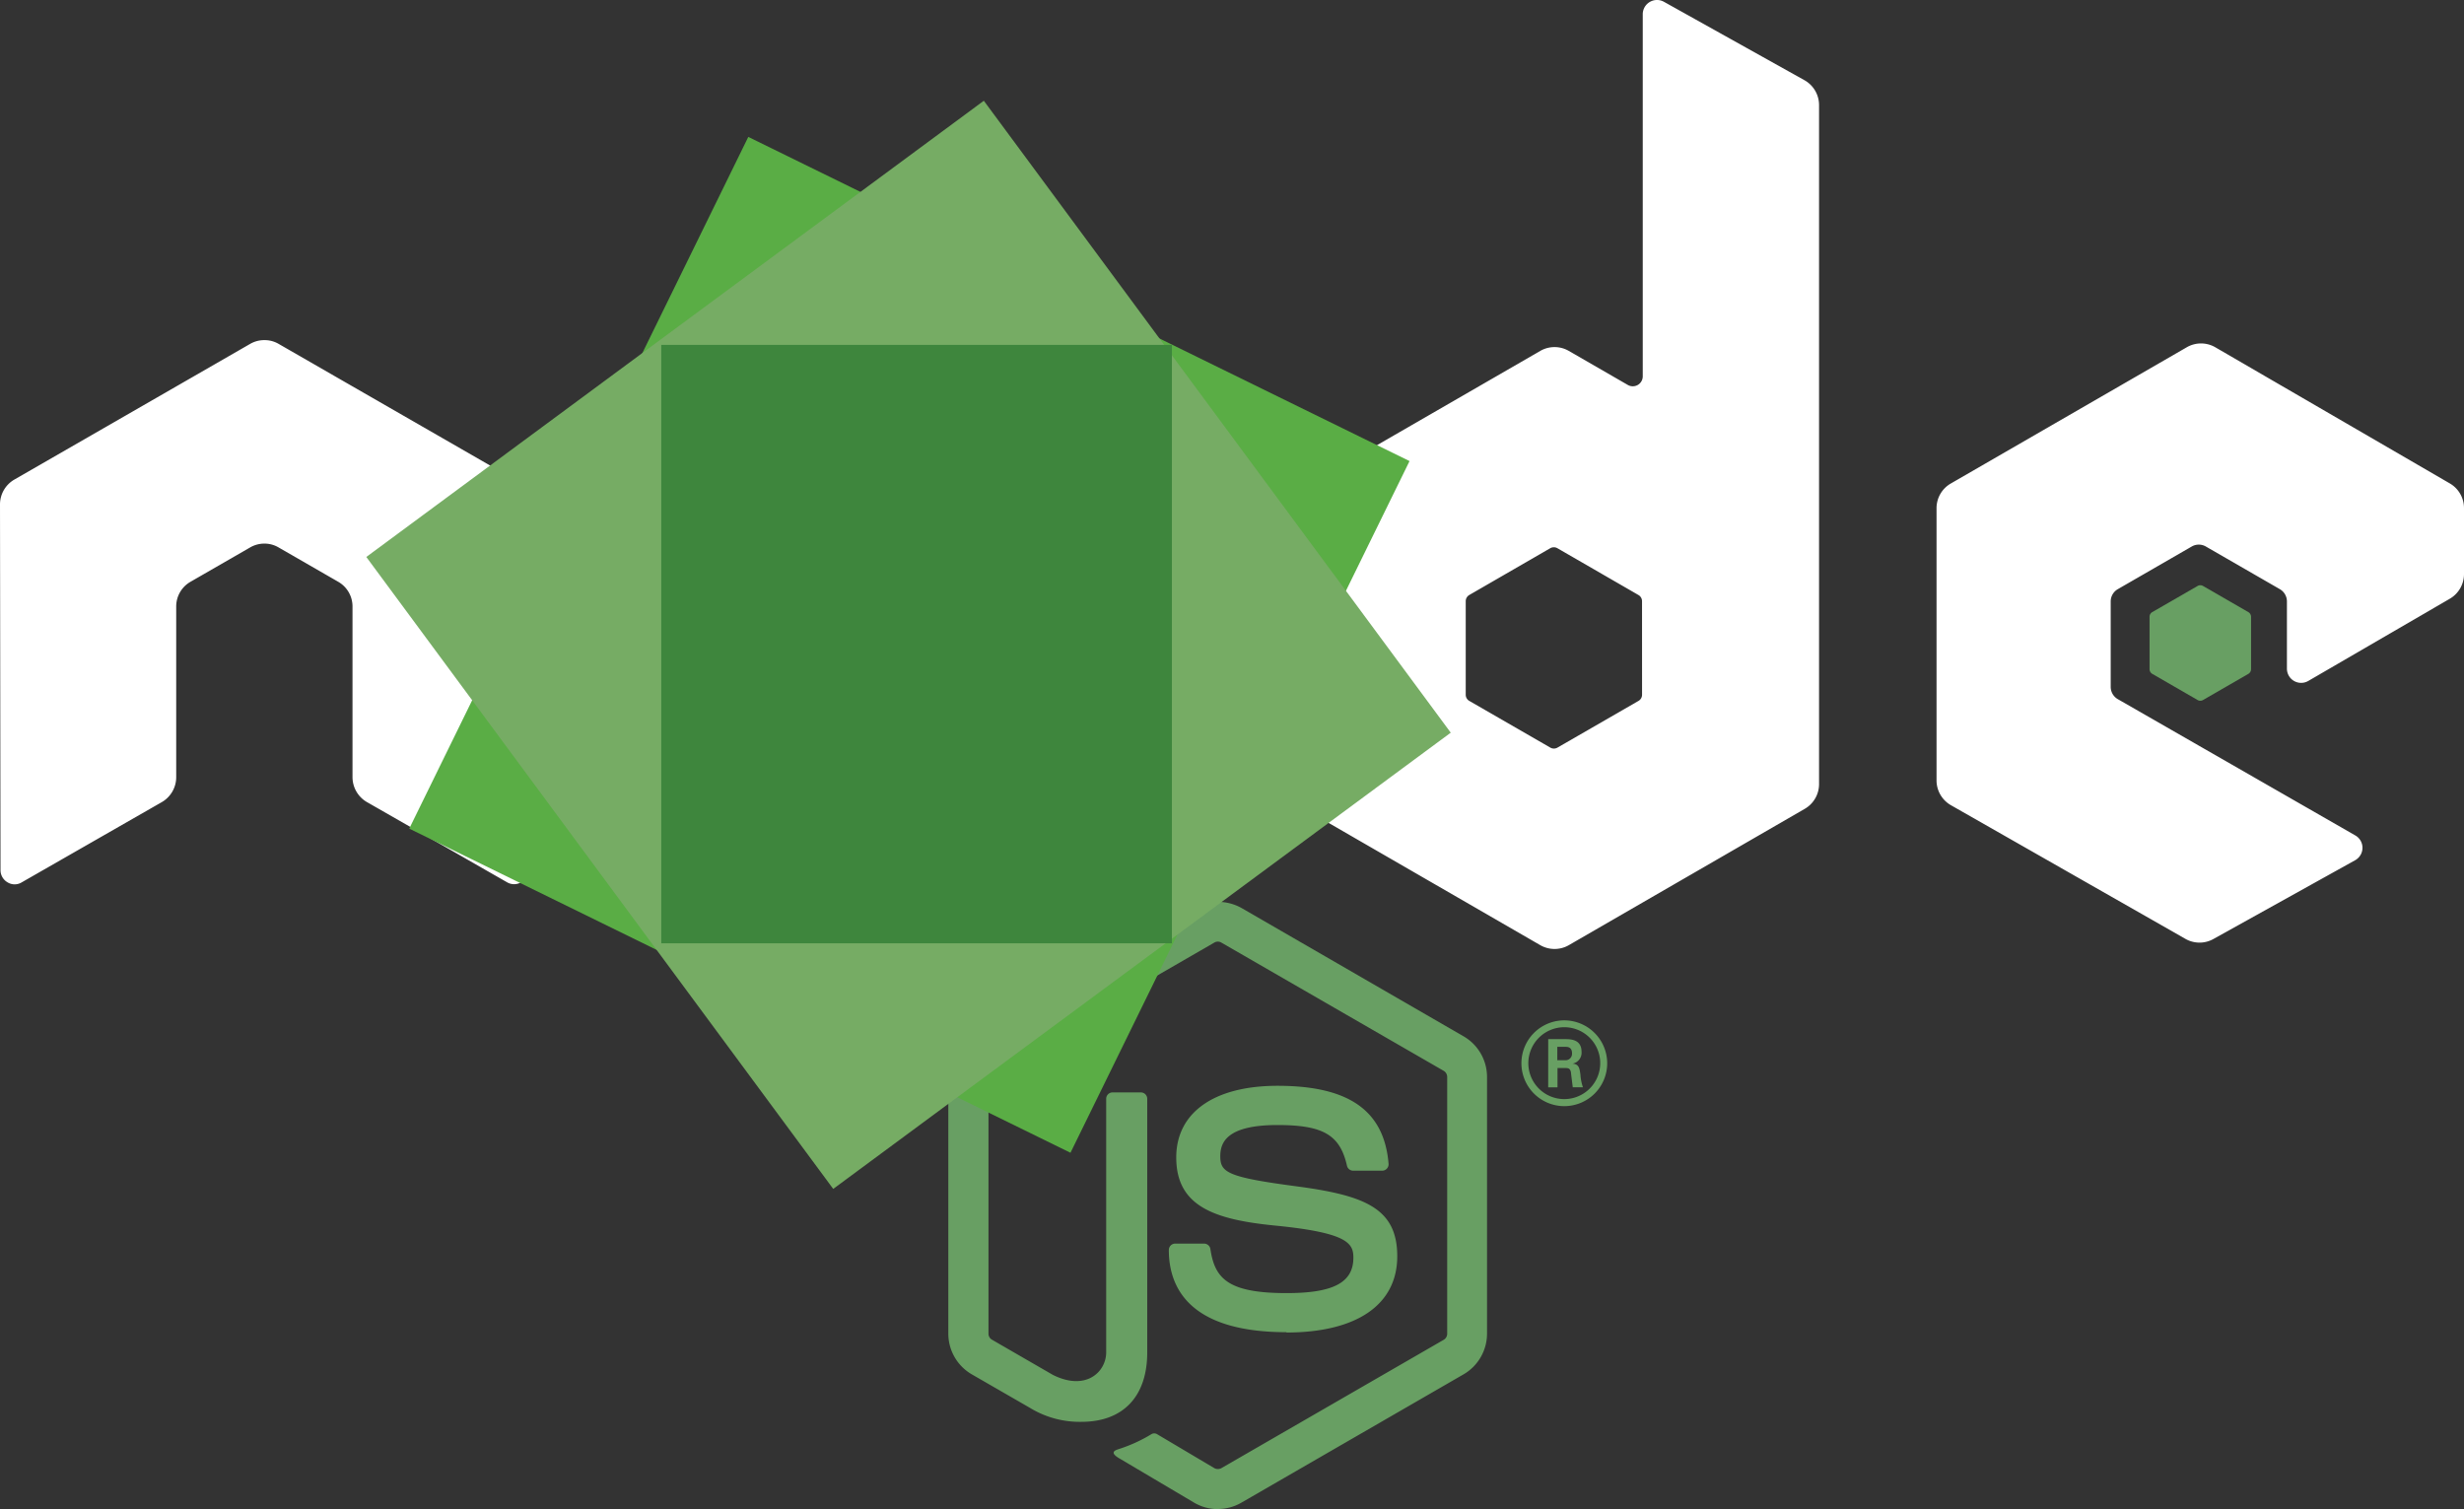 <svg xmlns="http://www.w3.org/2000/svg" xmlns:xlink="http://www.w3.org/1999/xlink" width="162.795" height="99.704" viewBox="0 0 162.795 99.704"><rect x="0" y="0" width="162.795" height="99.704" fill="#333333" stroke="none"/><defs><linearGradient id="a" x1="-0.847" y1="-1.034" x2="-0.838" y2="-1.034" gradientUnits="objectBoundingBox"><stop offset="0.3" stop-color="#3e863d"/><stop offset="0.5" stop-color="#55934f"/><stop offset="0.8" stop-color="#5aad45"/></linearGradient><linearGradient id="b" x1="-0.742" y1="-0.932" x2="-0.737" y2="-0.932" gradientUnits="objectBoundingBox"><stop offset="0.57" stop-color="#3e863d"/><stop offset="0.72" stop-color="#619857"/><stop offset="1" stop-color="#76ac64"/></linearGradient><linearGradient id="c" x1="-2.148" y1="-2.103" x2="-2.138" y2="-2.103" gradientUnits="objectBoundingBox"><stop offset="0.16" stop-color="#6bbf47"/><stop offset="0.38" stop-color="#79b461"/><stop offset="0.47" stop-color="#75ac64"/><stop offset="0.7" stop-color="#659e5a"/><stop offset="0.9" stop-color="#3e863d"/></linearGradient></defs><g transform="translate(0 0)"><path d="M188.075,202.028a3.1,3.1,0,0,1-1.542-.412l-4.908-2.906c-.733-.41-.375-.555-.134-.638a9.909,9.909,0,0,0,2.219-1.012.373.373,0,0,1,.365.026l3.771,2.237a.5.5,0,0,0,.456,0l14.7-8.486a.464.464,0,0,0,.224-.4V173.474a.472.472,0,0,0-.227-.4l-14.7-8.479a.452.452,0,0,0-.453,0l-14.693,8.479a.469.469,0,0,0-.233.4v16.965a.453.453,0,0,0,.228.394l4.026,2.326c2.186,1.093,3.522-.2,3.522-1.49V174.92a.419.419,0,0,1,.427-.423h1.862a.421.421,0,0,1,.423.423v16.752c0,2.915-1.59,4.589-4.354,4.589a6.3,6.3,0,0,1-3.389-.92l-3.857-2.223a3.109,3.109,0,0,1-1.542-2.683V173.47a3.089,3.089,0,0,1,1.542-2.679l14.717-8.49a3.224,3.224,0,0,1,3.091,0l14.7,8.494a3.1,3.1,0,0,1,1.542,2.679v16.965a3.11,3.11,0,0,1-1.542,2.679l-14.7,8.49a3.09,3.09,0,0,1-1.549.412" transform="translate(-107.611 -102.324)" fill="#689f63"/><path d="M217.624,203.77c-6.433,0-7.781-2.953-7.781-5.43a.423.423,0,0,1,.426-.423h1.9a.425.425,0,0,1,.42.36c.287,1.935,1.141,2.911,5.031,2.911,3.1,0,4.416-.7,4.416-2.343,0-.946-.375-1.649-5.189-2.12-4.026-.4-6.514-1.284-6.514-4.5,0-2.966,2.5-4.733,6.694-4.733,4.707,0,7.04,1.634,7.334,5.145a.428.428,0,0,1-.427.464h-1.91a.422.422,0,0,1-.412-.331c-.46-2.035-1.571-2.686-4.593-2.686-3.382,0-3.776,1.178-3.776,2.061,0,1.071.464,1.384,5.027,1.987,4.519.6,6.665,1.446,6.665,4.622,0,3.2-2.672,5.038-7.331,5.038M235.509,185.8H236a.428.428,0,0,0,.482-.449c0-.434-.3-.434-.464-.434h-.508Zm-.6-1.391H236c.375,0,1.111,0,1.111.839a.73.73,0,0,1-.6.78c.438.029.467.316.526.721a3.1,3.1,0,0,0,.166.839h-.673c-.018-.147-.121-.957-.121-1-.044-.18-.107-.269-.331-.269h-.556v1.273h-.615Zm-1.314,1.582a2.375,2.375,0,1,0,2.366-2.37,2.379,2.379,0,0,0-2.366,2.37m5.211.011a2.834,2.834,0,1,1-2.834-2.834,2.842,2.842,0,0,1,2.834,2.834" transform="translate(-132.619 -115.756)" fill="#689f63"/><path d="M34.937,33.323A1.882,1.882,0,0,0,34,31.687L18.408,22.719a1.82,1.82,0,0,0-.857-.247h-.161a1.852,1.852,0,0,0-.861.247L.943,31.687A1.9,1.9,0,0,0,0,33.325L.034,57.481a.927.927,0,0,0,.467.813.891.891,0,0,0,.935,0L10.7,52.988a1.9,1.9,0,0,0,.942-1.634V40.069a1.877,1.877,0,0,1,.94-1.63l3.945-2.272a1.872,1.872,0,0,1,.942-.253,1.838,1.838,0,0,1,.936.253l3.943,2.271a1.878,1.878,0,0,1,.942,1.63V51.352a1.907,1.907,0,0,0,.944,1.634l9.261,5.3a.92.92,0,0,0,.942,0,.945.945,0,0,0,.467-.813ZM108.49,45.9a.468.468,0,0,1-.236.407L102.9,49.393a.472.472,0,0,1-.47,0l-5.354-3.086a.466.466,0,0,1-.236-.407V39.719a.474.474,0,0,1,.232-.408l5.351-3.091a.476.476,0,0,1,.475,0l5.354,3.091a.469.469,0,0,1,.236.408ZM109.936.119a.941.941,0,0,0-1.4.823v23.92a.658.658,0,0,1-.988.57l-3.9-2.249a1.88,1.88,0,0,0-1.881,0l-15.592,9a1.879,1.879,0,0,0-.942,1.627v18a1.885,1.885,0,0,0,.942,1.63l15.592,9.005a1.89,1.89,0,0,0,1.883,0l15.592-9.009a1.887,1.887,0,0,0,.942-1.63V6.942a1.887,1.887,0,0,0-.968-1.645Zm51.923,39.437a1.883,1.883,0,0,0,.936-1.627V33.566a1.884,1.884,0,0,0-.937-1.628l-15.493-8.994a1.882,1.882,0,0,0-1.888,0l-15.589,9a1.879,1.879,0,0,0-.942,1.63v18A1.889,1.889,0,0,0,128.9,53.2l15.489,8.828a1.878,1.878,0,0,0,1.847.011l9.369-5.207a.94.94,0,0,0,.007-1.638l-15.684-9a.934.934,0,0,1-.475-.813V39.739a.934.934,0,0,1,.471-.816l4.88-2.815a.931.931,0,0,1,.938,0l4.883,2.815a.938.938,0,0,1,.471.813v4.438a.939.939,0,0,0,1.413.813Zm0,0" fill="#fff" fill-rule="evenodd"/><path d="M389.087,105.116a.357.357,0,0,1,.361,0l2.992,1.726a.361.361,0,0,1,.18.313v3.456a.361.361,0,0,1-.18.313l-2.992,1.726a.357.357,0,0,1-.361,0l-2.99-1.726a.36.36,0,0,1-.184-.313v-3.456a.357.357,0,0,1,.18-.313Zm0,0" transform="translate(-243.894 -66.402)" fill="#689f63" fill-rule="evenodd"/><g transform="translate(27.038 9.048)"><path d="M217.867,210.017,174.179,188.6l-22.4,45.7,43.687,21.415Zm0,0" transform="translate(-151.778 -188.603)" fill="url(#a)"/></g><g transform="translate(24.202 6.656)"><path d="M144.07,212.242l30.848,41.751,40.8-30.142-30.85-41.75Zm0,0" transform="translate(-144.07 -182.101)" fill="url(#b)"/></g><g transform="translate(43.688 22.786)"><path d="M197.02,225.934v39.535h33.74V225.934Zm0,0" transform="translate(-197.02 -225.934)" fill="url(#c)"/></g></g></svg>